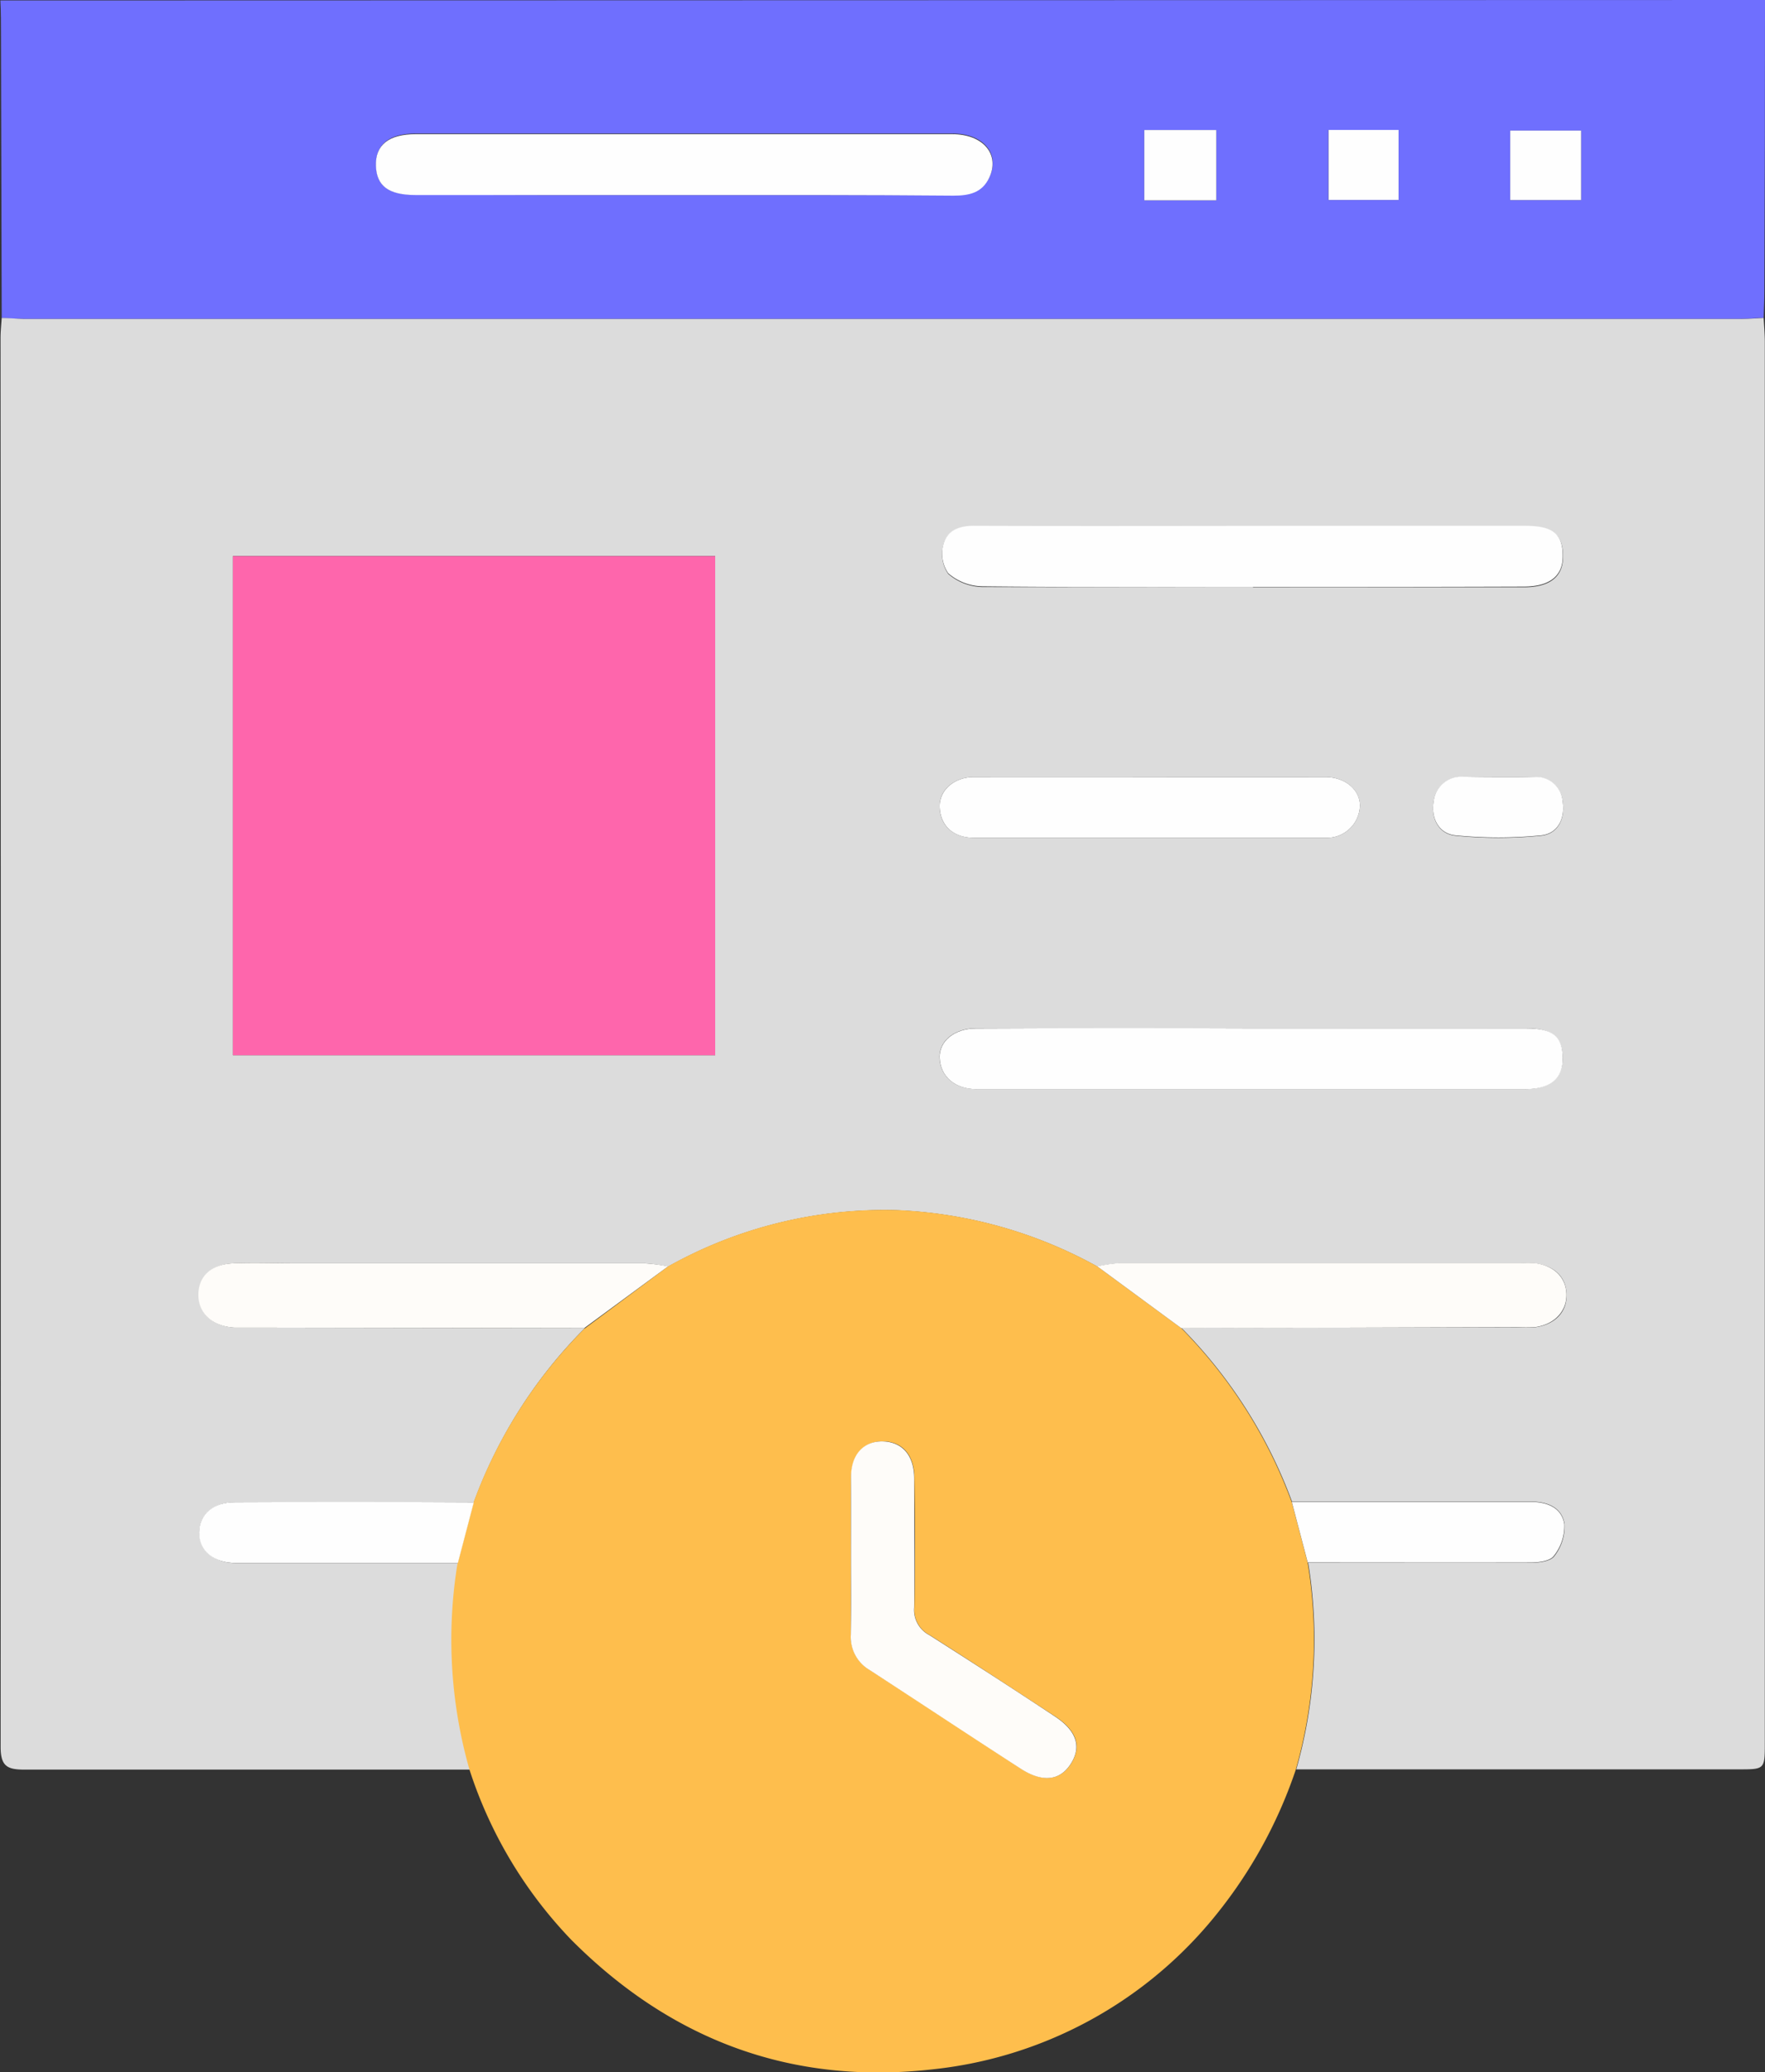 <svg data-name="Layer 1" id="Layer_1" viewBox="0 0 197.43 231.71" xmlns="http://www.w3.org/2000/svg">
    <rect x="0" y="0" width="197.43" height="231.71" fill="#333333" stroke="none"/>
    <path
        d="M197.43,0q0,16.2-.07,32.41c0,1.05-.05,2.1-.08,3.15-.9,0-1.8.11-2.7.11H2.9c-.9,0-1.81-.07-2.71-.11Q.15,19.81.11,4.05c0-1.35,0-2.7-.07-4ZM76.35,21.81c10.11,0,20.21,0,30.32,0,1.71,0,3.15-.3,4-2,1.23-2.61-.67-4.88-4.14-4.88q-30,0-60,0c-3,0-4.51,1.21-4.46,3.55s1.41,3.3,4.43,3.3Q61.41,21.83,76.35,21.81ZM128,22.4h8.05V14.54H128Zm20.6-7.87v7.83h7.83V14.53Zm20.32,7.84h7.93V14.6h-7.93Z"
        fill="#6f6ffe" />
    <path
        d="M.19,35.56c.9,0,1.81.11,2.71.11H194.58c.9,0,1.8-.07,2.7-.11.05.9.13,1.81.13,2.71q0,78.28,0,156.59c0,3,0,3-2.9,3H145a53,53,0,0,0,1.33-23.1c8.3,0,16.59,0,24.88,0,.92,0,2.22-.15,2.65-.74A5.36,5.36,0,0,0,175,170.4c-.3-1.84-1.91-2.49-3.79-2.48-8.89,0-17.79,0-26.69,0a54.28,54.28,0,0,0-12.37-19.43l37.55-.06a17.13,17.13,0,0,0,2,0c2.26-.31,3.59-1.72,3.53-3.69s-1.36-3.17-3.51-3.47a11.91,11.91,0,0,0-1.58,0q-22.52,0-45,0a15.08,15.08,0,0,0-2.38.37,50.59,50.59,0,0,0-22.32-6.3,49.51,49.51,0,0,0-25.71,6.3,17.89,17.89,0,0,0-2.6-.37q-19.47,0-38.93,0c-2.34,0-4.69-.07-7,0-2.58.1-4,1.5-3.94,3.69.05,2,1.56,3.34,4,3.5.61,0,1.21,0,1.81,0l37.35.06A53.75,53.75,0,0,0,53,168q-13.35,0-26.69,0c-2.43,0-4,1.34-4,3.33s1.58,3.46,4.07,3.46q12.44,0,24.87,0a53,53,0,0,0,1.34,23.1c-16.6,0-33.19,0-49.79,0-1.93,0-2.73-.31-2.73-2.54Q.11,116.56.06,37.82C.06,37.07.14,36.31.19,35.56ZM26.05,62.19V118H80V62.19ZM140.17,115q-15.49,0-31,0c-2.42,0-4.14,1.42-4.07,3.28.08,2.1,1.7,3.51,4.16,3.51h61.3c2.8,0,4.28-1.26,4.24-3.52s-1.14-3.27-4.1-3.28Zm0-49.33q15.15,0,30.3,0c2.88,0,4.36-1.17,4.37-3.39,0-2.5-1.09-3.41-4.19-3.41H151.17c-14.1,0-28.2,0-42.29,0-1.66,0-3,.56-3.35,2.06a3.9,3.9,0,0,0,.53,3.24,6,6,0,0,0,3.77,1.47C119.93,65.68,130,65.63,140.14,65.63ZM128.59,86.9q-9.82,0-19.66,0c-2.18,0-3.84,1.44-3.82,3.24,0,2.13,1.47,3.54,3.84,3.55q19.67,0,39.33,0a3.7,3.7,0,0,0,3.84-3.59c0-1.79-1.66-3.2-3.86-3.2Q138.42,86.89,128.59,86.9Zm39.11,0c-1.36,0-2.71,0-4.07,0a3.1,3.1,0,0,0-3.27,2.79c-.31,1.85.6,3.58,2.42,3.76a47.88,47.88,0,0,0,9.65,0c1.79-.2,2.66-1.83,2.37-3.77a2.94,2.94,0,0,0-3.26-2.74C170.26,86.89,169,86.9,167.7,86.9Z"
        fill="#dcdcdc" />
    <path
        d="M74.72,141.62a49.51,49.51,0,0,1,25.71-6.3,50.59,50.59,0,0,1,22.32,6.3l9.38,6.9A54.28,54.28,0,0,1,144.5,168q.9,3.39,1.78,6.78a53,53,0,0,1-1.33,23.1,52.45,52.45,0,0,1-9.7,17.19,47,47,0,0,1-30.78,16.32c-15.87,1.83-29.38-3.23-40.58-14.48a49.36,49.36,0,0,1-11.37-19,53,53,0,0,1-1.34-23.1c.59-2.26,1.19-4.52,1.78-6.78a53.75,53.75,0,0,1,12.39-19.43ZM95.19,174c0,2.94,0,5.88,0,8.82a4.27,4.27,0,0,0,2.13,3.94c5.64,3.63,11.22,7.33,16.85,11,2.41,1.56,4.35,1.37,5.56-.43,1.32-2,.75-3.79-1.75-5.42-4.66-3.05-9.32-6.1-14-9.07a3.16,3.16,0,0,1-1.7-3.08c.11-4.82.07-9.65,0-14.47,0-2.58-1.35-4.09-3.5-4.11s-3.53,1.49-3.57,4C95.16,168.12,95.19,171.05,95.19,174Z"
        fill="#febe4d" />
    <path
        d="M76.35,21.81q-14.94,0-29.87,0c-3,0-4.37-1-4.43-3.3S43.49,15,46.51,15q30,0,60,0c3.47,0,5.37,2.27,4.14,4.88-.8,1.69-2.24,2-4,2C96.56,21.79,86.46,21.81,76.35,21.81Z"
        fill="#fefefe" />
    <path d="M128,22.4V14.54h8.05V22.4Z" fill="#fefefe" />
    <path d="M148.61,14.53h7.83v7.83h-7.83Z" fill="#fefefe" />
    <path d="M168.93,22.37V14.6h7.93v7.77Z" fill="#fefefe" />
    <path d="M26.05,62.19H80V118H26.05Z" fill="#fe66ac" />
    <path d="M140.17,115h30.54c3,0,4.06.9,4.1,3.28s-1.44,3.52-4.24,3.52h-61.3c-2.46,0-4.08-1.41-4.16-3.51-.07-1.86,1.65-3.28,4.07-3.28Q124.68,114.94,140.17,115Z"
        fill="#fefefe" />
    <path
        d="M140.14,65.63c-10.11,0-20.21.05-30.31-.06a6,6,0,0,1-3.77-1.47,3.9,3.9,0,0,1-.53-3.24c.39-1.5,1.69-2.06,3.35-2.06,14.09.05,28.19,0,42.29,0h19.45c3.1,0,4.2.91,4.19,3.41,0,2.22-1.49,3.39-4.37,3.39Q155.29,65.65,140.14,65.63Z"
        fill="#fefefe" />
    <path
        d="M74.72,141.62l-9.37,6.9L28,148.46c-.6,0-1.2,0-1.81,0-2.4-.16-3.91-1.5-4-3.5-.06-2.19,1.36-3.59,3.94-3.69,2.33-.09,4.68,0,7,0q19.45,0,38.93,0A17.89,17.89,0,0,1,74.72,141.62Z"
        fill="#fefcf9" />
    <path
        d="M132.13,148.52l-9.38-6.9a15.08,15.08,0,0,1,2.38-.37q22.5,0,45,0a11.91,11.91,0,0,1,1.58,0c2.15.3,3.46,1.61,3.51,3.47s-1.27,3.38-3.53,3.69a17.13,17.13,0,0,1-2,0Z"
        fill="#fefcf9" />
    <path
        d="M128.59,86.9q9.84,0,19.67,0c2.2,0,3.87,1.41,3.86,3.2a3.7,3.7,0,0,1-3.84,3.59q-19.67,0-39.33,0c-2.37,0-3.82-1.42-3.84-3.55,0-1.8,1.64-3.24,3.82-3.24Q118.76,86.89,128.59,86.9Z"
        fill="#fefefe" />
    <path
        d="M146.28,174.73q-.89-3.39-1.78-6.78c8.9,0,17.8,0,26.69,0,1.88,0,3.49.64,3.79,2.48a5.36,5.36,0,0,1-1.17,3.56c-.43.59-1.73.74-2.65.74C162.87,174.75,154.58,174.73,146.28,174.73Z"
        fill="#fefefe" />
    <path d="M53,168c-.59,2.26-1.19,4.52-1.78,6.78q-12.43,0-24.87,0c-2.49,0-4.12-1.4-4.07-3.46s1.6-3.33,4-3.33Q39.62,167.93,53,168Z" fill="#fefefe" />
    <path
        d="M167.7,86.9c1.28,0,2.56,0,3.84,0a2.94,2.94,0,0,1,3.26,2.74c.29,1.94-.58,3.57-2.37,3.77a47.88,47.88,0,0,1-9.65,0c-1.82-.18-2.73-1.91-2.42-3.76a3.1,3.1,0,0,1,3.27-2.79C165,86.89,166.34,86.9,167.7,86.9Z"
        fill="#fefefe" />
    <path
        d="M95.19,174c0-2.94,0-5.87,0-8.81,0-2.55,1.42-4.06,3.57-4s3.48,1.53,3.5,4.11c0,4.82.08,9.65,0,14.47a3.16,3.16,0,0,0,1.7,3.08c4.71,3,9.37,6,14,9.07,2.5,1.63,3.07,3.46,1.75,5.42-1.21,1.8-3.15,2-5.56.43-5.63-3.64-11.21-7.34-16.85-11a4.27,4.27,0,0,1-2.13-3.94C95.22,179.87,95.19,176.93,95.19,174Z"
        fill="#fefcf9" />
</svg>
